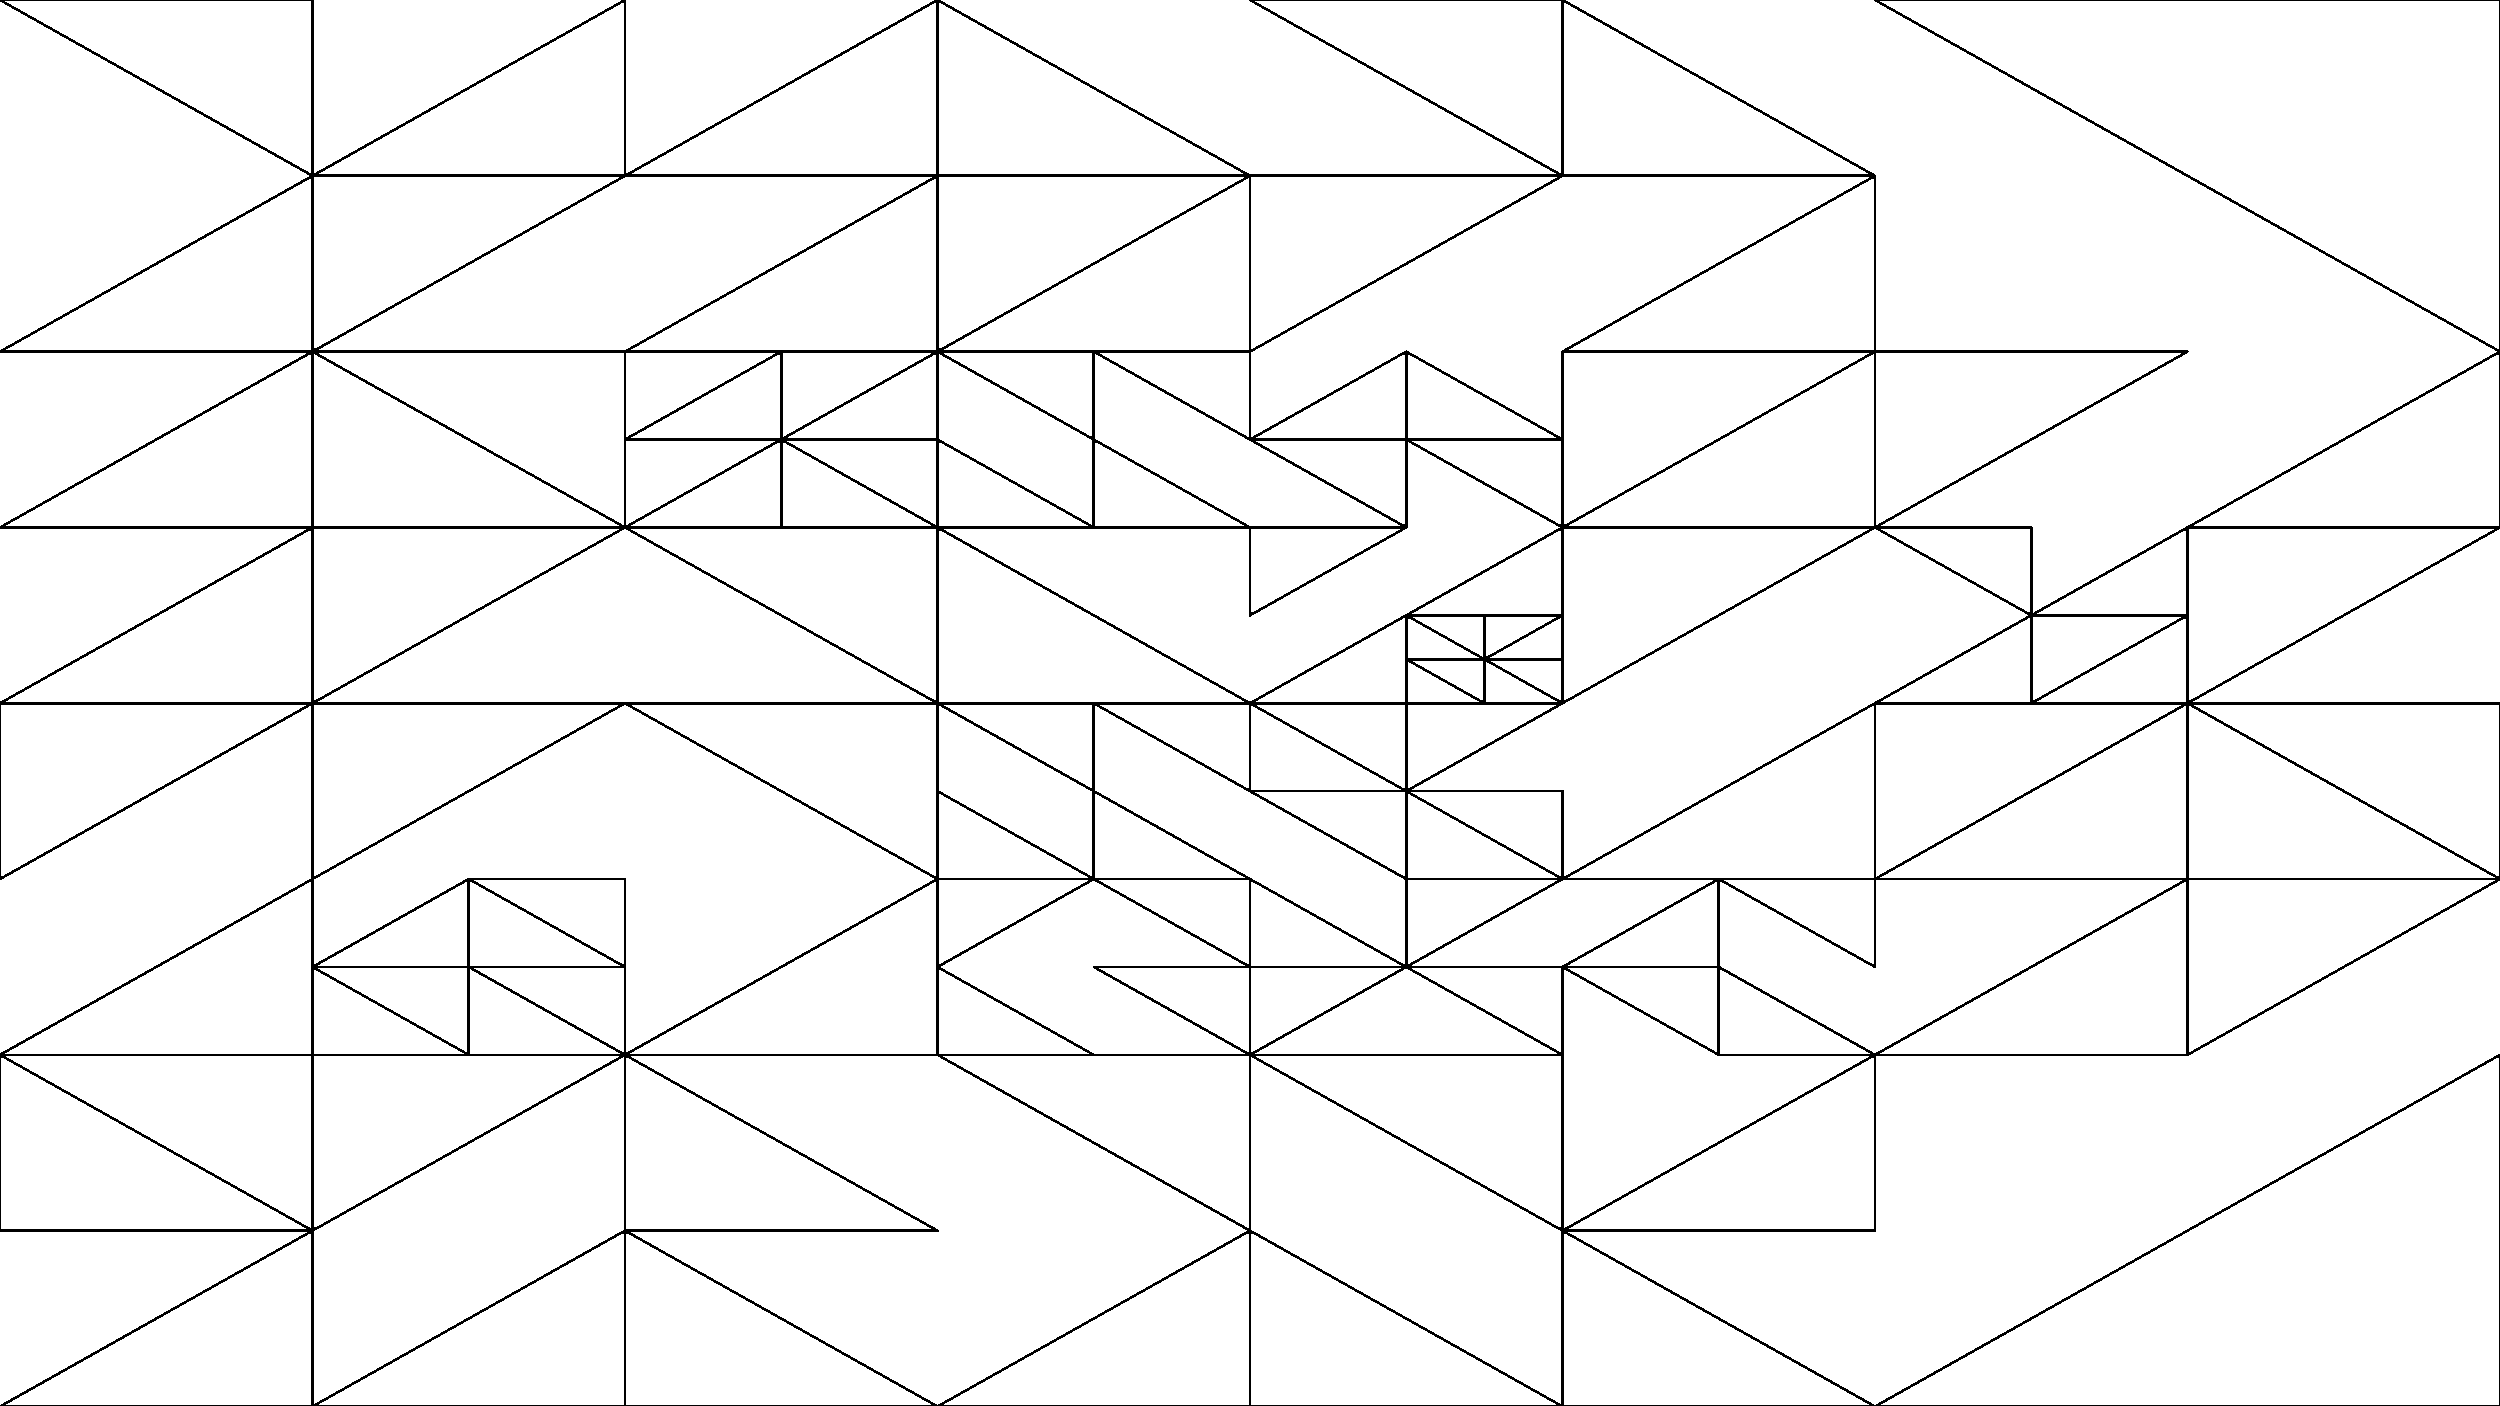 <svg xmlns="http://www.w3.org/2000/svg" version="1.1" xmlns:xlink="http://www.w3.org/1999/xlink" xmlns:svgjs="http://svgjs.dev/svgjs" viewBox="0 0 1422 800"><g shape-rendering="crispEdges" stroke-linejoin="round" fill="none" stroke-width="1.5" stroke="hsl(0, 0%, 100%)"><polygon points="1422,0 1066.5,0 1422,200"></polygon><polygon points="888.75,100 1066.5,100 888.75,0"></polygon><polygon points="888.75,100 888.75,0 711,0"></polygon><polygon points="888.75,100 711,200 711,100"></polygon><polygon points="888.75,200 1066.5,200 1066.5,100"></polygon><polygon points="888.75,300 888.75,200 1066.5,200"></polygon><polygon points="799.875,250 799.875,200 888.75,250"></polygon><polygon points="799.875,200 711,250 799.875,250"></polygon><polygon points="799.875,250 799.875,300 711,250"></polygon><polygon points="888.75,250 888.75,300 799.875,250"></polygon><polygon points="888.75,300 888.75,350 799.875,350"></polygon><polygon points="711,350 799.875,300 711,300"></polygon><polygon points="799.875,400 799.875,350 711,400"></polygon><polygon points="888.75,350 844.312,350 844.312,375"></polygon><polygon points="799.875,350 844.312,375 799.875,375"></polygon><polygon points="799.875,375 844.312,375 844.312,400"></polygon><polygon points="844.312,375 888.75,400 888.75,375"></polygon><polygon points="888.75,400 1066.5,300 888.75,300"></polygon><polygon points="1244.25,300 1422,200 1422,300"></polygon><polygon points="1066.5,300 1244.25,200 1066.5,200"></polygon><polygon points="1155.375,350 1244.25,350 1244.25,300"></polygon><polygon points="1066.5,300 1155.375,300 1155.375,350"></polygon><polygon points="1155.375,400 1155.375,350 1066.5,400"></polygon><polygon points="1244.25,400 1155.375,400 1244.25,350"></polygon><polygon points="1244.25,400 1244.25,300 1422,300"></polygon><polygon points="711,100 533.25,0 533.25,100"></polygon><polygon points="533.25,0 533.25,100 355.5,100"></polygon><polygon points="533.25,100 533.25,200 355.5,200"></polygon><polygon points="533.25,100 711,100 533.25,200"></polygon><polygon points="355.5,0 355.5,100 177.75,100"></polygon><polygon points="177.75,0 177.75,100 0,0"></polygon><polygon points="177.75,100 177.75,200 0,200"></polygon><polygon points="355.5,100 177.75,100 177.75,200"></polygon><polygon points="355.5,300 355.5,200 177.75,200"></polygon><polygon points="0,300 177.75,200 177.75,300"></polygon><polygon points="177.75,300 177.75,400 0,400"></polygon><polygon points="177.75,400 355.5,300 177.75,300"></polygon><polygon points="622.125,200 711,250 711,200"></polygon><polygon points="622.125,250 622.125,200 533.25,200"></polygon><polygon points="533.25,250 622.125,300 533.25,300"></polygon><polygon points="622.125,250 622.125,300 711,300"></polygon><polygon points="533.25,200 533.25,250 444.375,250"></polygon><polygon points="355.5,250 444.375,200 444.375,250"></polygon><polygon points="444.375,250 355.5,300 444.375,300"></polygon><polygon points="533.25,300 444.375,250 444.375,300"></polygon><polygon points="533.25,400 533.25,300 355.5,300"></polygon><polygon points="533.25,300 711,400 533.25,400"></polygon><polygon points="622.125,400 711,400 711,450"></polygon><polygon points="622.125,400 622.125,450 533.25,400"></polygon><polygon points="622.125,500 533.25,500 533.25,450"></polygon><polygon points="622.125,500 711,500 622.125,450"></polygon><polygon points="533.25,400 533.25,500 355.5,400"></polygon><polygon points="355.5,600 533.25,500 533.25,600"></polygon><polygon points="711,550 711,500 622.125,500"></polygon><polygon points="533.25,550 533.25,500 622.125,500"></polygon><polygon points="533.25,600 622.125,600 533.25,550"></polygon><polygon points="711,550 711,600 622.125,550"></polygon><polygon points="177.75,500 355.5,400 177.75,400"></polygon><polygon points="177.75,400 0,500 0,400"></polygon><polygon points="0,600 177.75,500 177.75,600"></polygon><polygon points="355.5,500 266.625,500 355.5,550"></polygon><polygon points="266.625,500 266.625,550 177.75,550"></polygon><polygon points="266.625,550 266.625,600 177.75,550"></polygon><polygon points="355.5,550 266.625,550 355.5,600"></polygon><polygon points="177.75,600 177.75,700 355.5,600"></polygon><polygon points="0,600 0,700 177.75,700"></polygon><polygon points="0,800 177.75,700 177.75,800"></polygon><polygon points="177.75,800 355.5,800 355.5,700"></polygon><polygon points="711,600 711,700 533.25,600"></polygon><polygon points="355.5,600 533.25,700 355.5,700"></polygon><polygon points="533.25,800 355.5,800 355.5,700"></polygon><polygon points="533.25,800 711,700 711,800"></polygon><polygon points="1422,500 1422,400 1244.25,400"></polygon><polygon points="1066.5,500 1244.25,500 1244.25,400"></polygon><polygon points="1244.25,600 1244.25,500 1066.5,600"></polygon><polygon points="1244.25,600 1422,500 1244.25,500"></polygon><polygon points="1066.5,400 1066.5,500 888.75,500"></polygon><polygon points="888.75,400 799.875,400 799.875,450"></polygon><polygon points="799.875,450 799.875,400 711,400"></polygon><polygon points="799.875,500 711,450 799.875,450"></polygon><polygon points="799.875,450 888.75,450 888.75,500"></polygon><polygon points="888.75,500 799.875,550 799.875,500"></polygon><polygon points="799.875,550 711,550 711,500"></polygon><polygon points="711,600 799.875,550 711,550"></polygon><polygon points="888.75,600 888.75,550 799.875,550"></polygon><polygon points="977.625,500 1066.5,550 1066.5,500"></polygon><polygon points="977.625,550 888.75,550 977.625,500"></polygon><polygon points="977.625,600 888.75,550 977.625,550"></polygon><polygon points="977.625,550 977.625,600 1066.5,600"></polygon><polygon points="1066.5,700 888.75,700 1066.5,600"></polygon><polygon points="888.75,600 888.75,700 711,600"></polygon><polygon points="711,800 711,700 888.75,800"></polygon><polygon points="1066.5,800 888.75,800 888.75,700"></polygon><polygon points="1422,800 1066.5,800 1422,600"></polygon></g><g fill="hsl(220, 62%, 45%)" stroke-width="3" stroke="hsl(220, 43%, 13%)"></g></svg>